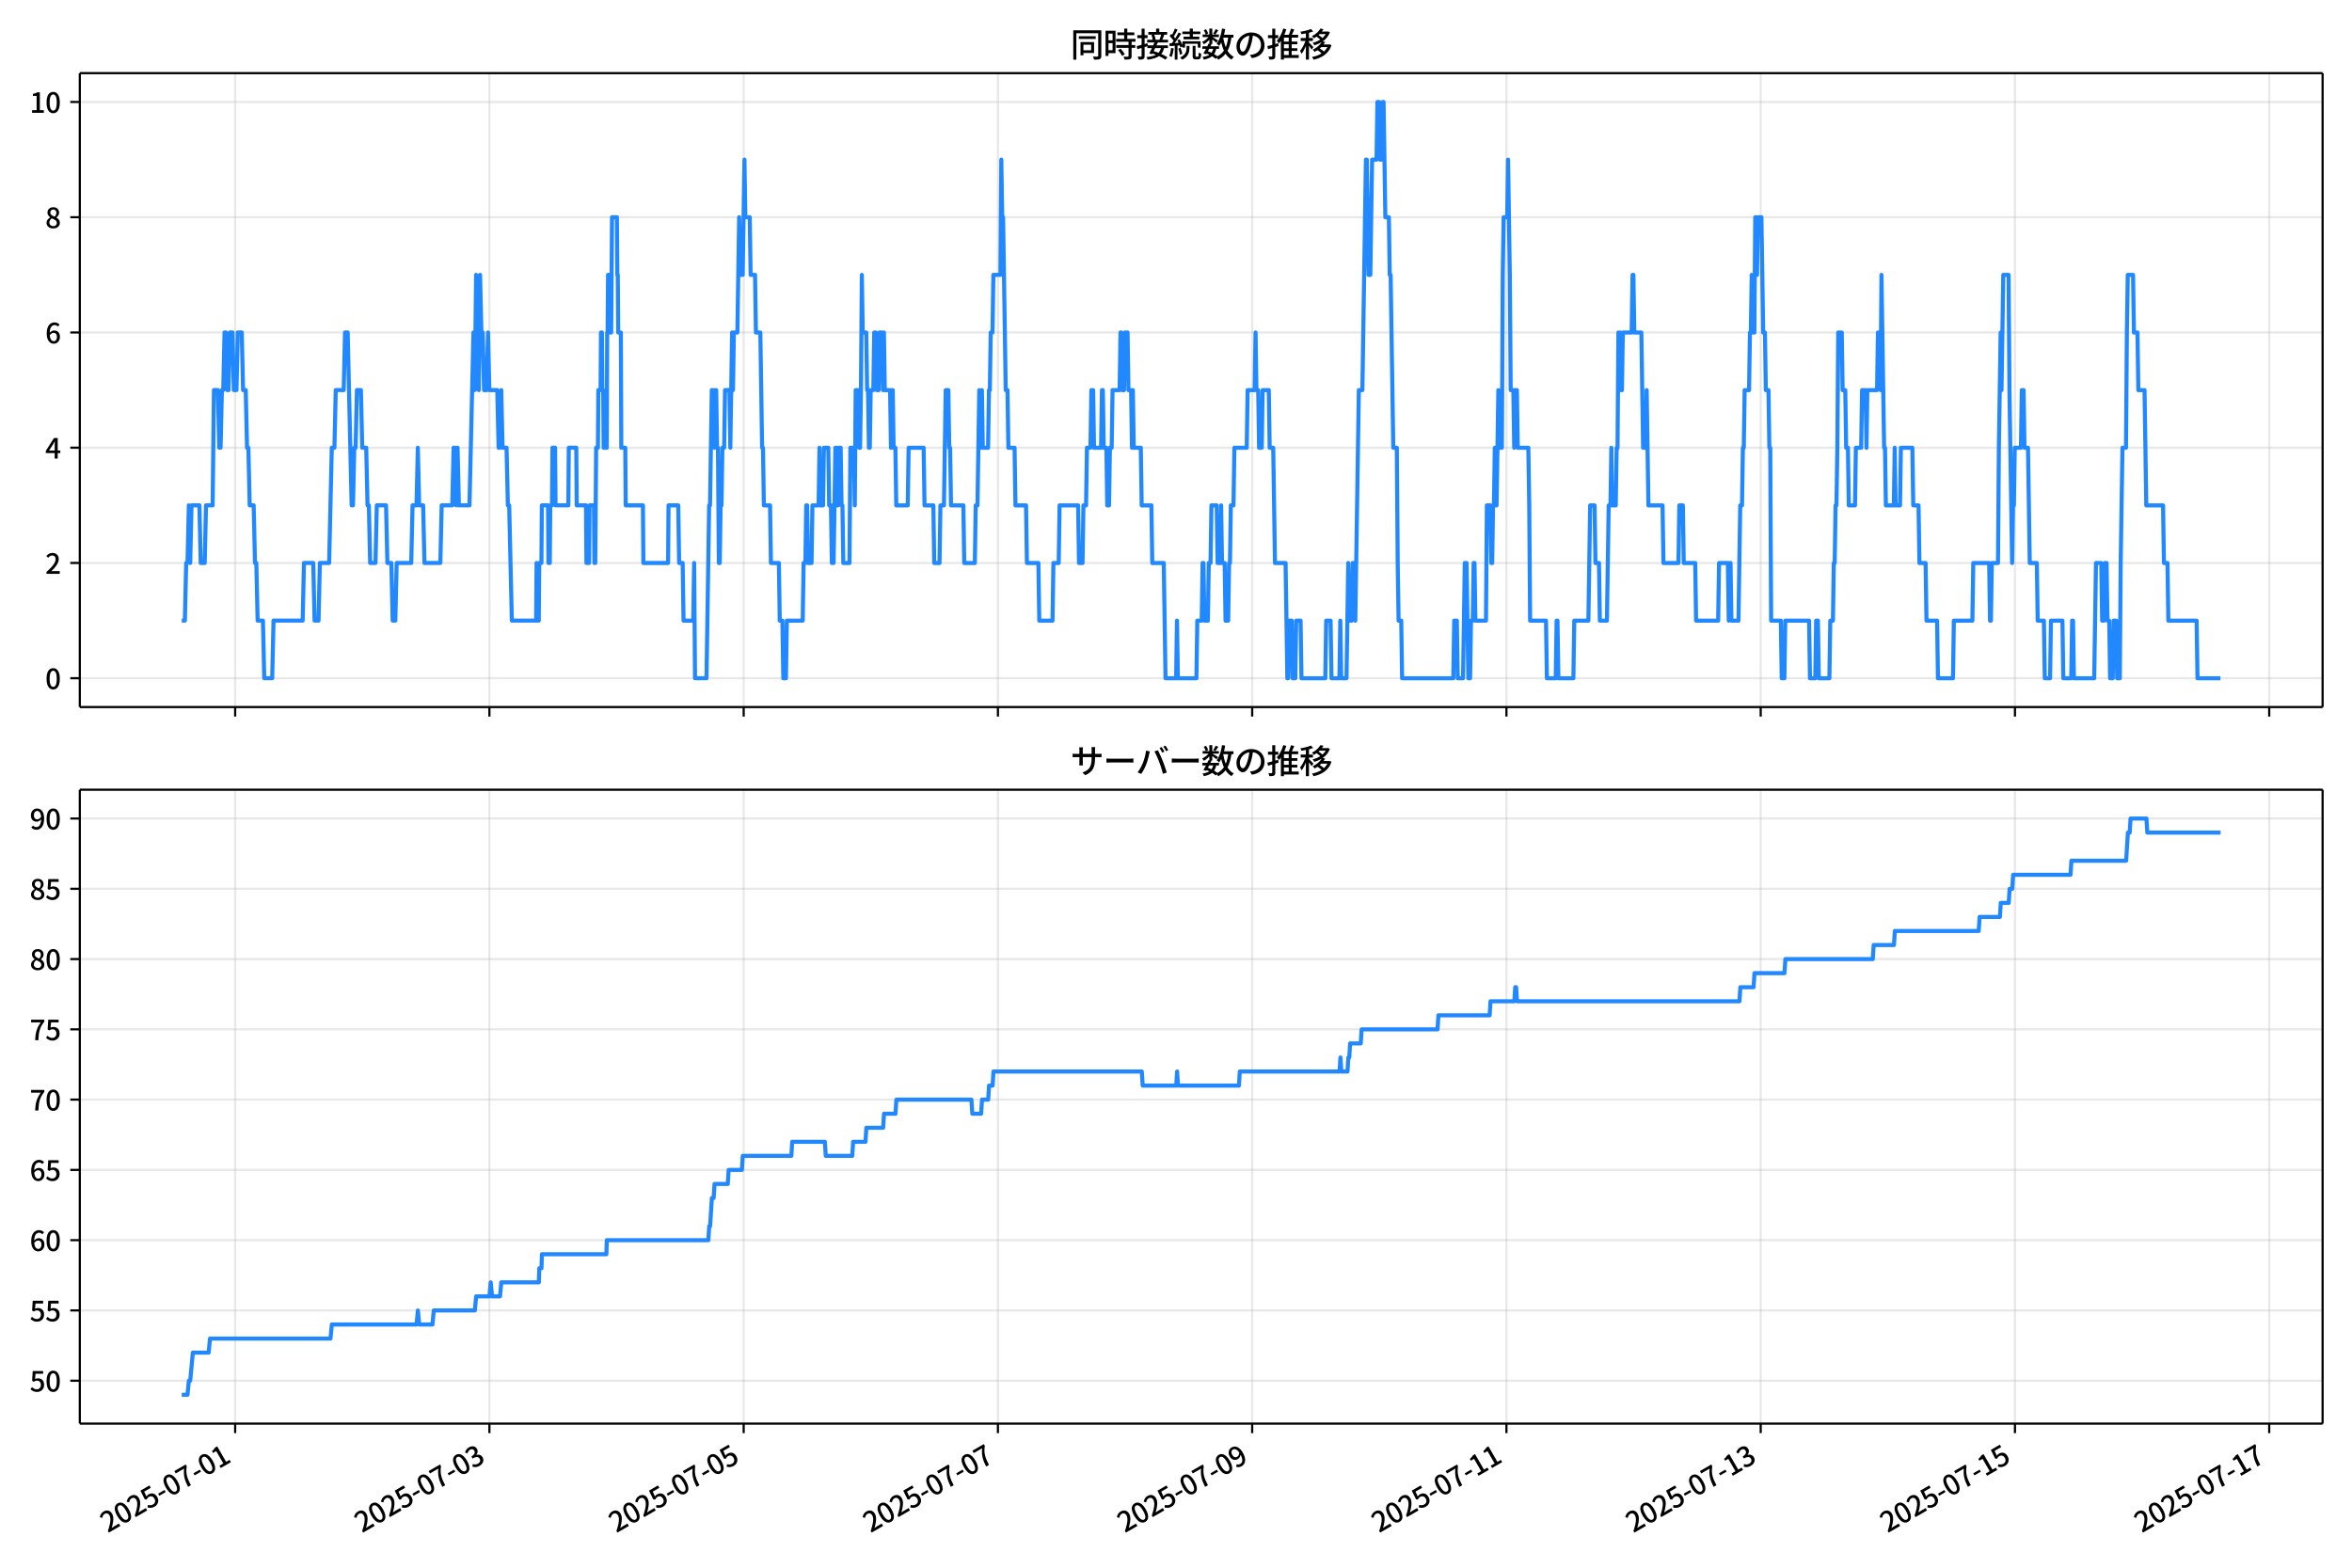 <!DOCTYPE svg  PUBLIC '-//W3C//DTD SVG 1.1//EN'  'http://www.w3.org/Graphics/SVG/1.1/DTD/svg11.dtd'>
<svg version="1.1" viewBox="0 0 864 576" xmlns="http://www.w3.org/2000/svg" xmlns:xlink="http://www.w3.org/1999/xlink">
 <defs>
  <style type="text/css">*{stroke-linejoin: round; stroke-linecap: butt}</style>
 </defs>
 <g id="aa">
  <g id="ab">
   <path d="m0 576h864v-576h-864z" fill="#fff"/>
  </g>
  <g id="ac">
   <g id="ad">
    <path d="m29.32 259.78h823.88v-232.9h-823.88z" fill="#fff"/>
   </g>
   <g id="ae">
    <g id="af">
     <g id="ag">
      <path d="m86.385 259.78v-232.9" clip-path="url(#g)" fill="none" stroke="#b0b0b0" stroke-linecap="square" stroke-opacity=".3" stroke-width=".8"/>
     </g>
     <g id="ah">
      <defs>
       <path id="d" d="m0 0v3.5" stroke="#000" stroke-width=".8"/>
      </defs>
      <use x="86.385" y="259.778" stroke="#000000" stroke-width=".8" xlink:href="#d"/>
     </g>
    </g>
    <g id="ai">
     <g id="aj">
      <path d="m179.79 259.78v-232.9" clip-path="url(#g)" fill="none" stroke="#b0b0b0" stroke-linecap="square" stroke-opacity=".3" stroke-width=".8"/>
     </g>
     <g id="ak">
      <use x="179.785" y="259.778" stroke="#000000" stroke-width=".8" xlink:href="#d"/>
     </g>
    </g>
    <g id="al">
     <g id="am">
      <path d="m273.19 259.78v-232.9" clip-path="url(#g)" fill="none" stroke="#b0b0b0" stroke-linecap="square" stroke-opacity=".3" stroke-width=".8"/>
     </g>
     <g id="an">
      <use x="273.186" y="259.778" stroke="#000000" stroke-width=".8" xlink:href="#d"/>
     </g>
    </g>
    <g id="ao">
     <g id="ap">
      <path d="m366.59 259.78v-232.9" clip-path="url(#g)" fill="none" stroke="#b0b0b0" stroke-linecap="square" stroke-opacity=".3" stroke-width=".8"/>
     </g>
     <g id="aq">
      <use x="366.586" y="259.778" stroke="#000000" stroke-width=".8" xlink:href="#d"/>
     </g>
    </g>
    <g id="ar">
     <g id="as">
      <path d="m459.99 259.78v-232.9" clip-path="url(#g)" fill="none" stroke="#b0b0b0" stroke-linecap="square" stroke-opacity=".3" stroke-width=".8"/>
     </g>
     <g id="at">
      <use x="459.986" y="259.778" stroke="#000000" stroke-width=".8" xlink:href="#d"/>
     </g>
    </g>
    <g id="au">
     <g id="av">
      <path d="m553.39 259.78v-232.9" clip-path="url(#g)" fill="none" stroke="#b0b0b0" stroke-linecap="square" stroke-opacity=".3" stroke-width=".8"/>
     </g>
     <g id="aw">
      <use x="553.387" y="259.778" stroke="#000000" stroke-width=".8" xlink:href="#d"/>
     </g>
    </g>
    <g id="ax">
     <g id="ay">
      <path d="m646.79 259.78v-232.9" clip-path="url(#g)" fill="none" stroke="#b0b0b0" stroke-linecap="square" stroke-opacity=".3" stroke-width=".8"/>
     </g>
     <g id="az">
      <use x="646.787" y="259.778" stroke="#000000" stroke-width=".8" xlink:href="#d"/>
     </g>
    </g>
    <g id="ba">
     <g id="bb">
      <path d="m740.19 259.78v-232.9" clip-path="url(#g)" fill="none" stroke="#b0b0b0" stroke-linecap="square" stroke-opacity=".3" stroke-width=".8"/>
     </g>
     <g id="bc">
      <use x="740.187" y="259.778" stroke="#000000" stroke-width=".8" xlink:href="#d"/>
     </g>
    </g>
    <g id="bd">
     <g id="be">
      <path d="m833.59 259.78v-232.9" clip-path="url(#g)" fill="none" stroke="#b0b0b0" stroke-linecap="square" stroke-opacity=".3" stroke-width=".8"/>
     </g>
     <g id="bf">
      <use x="833.588" y="259.778" stroke="#000000" stroke-width=".8" xlink:href="#d"/>
     </g>
    </g>
   </g>
   <g id="bg">
    <g id="bh">
     <g id="bi">
      <path d="m29.32 249.19h823.88" clip-path="url(#g)" fill="none" stroke="#b0b0b0" stroke-linecap="square" stroke-opacity=".3" stroke-width=".8"/>
     </g>
     <g id="bj">
      <defs>
       <path id="h" d="m0 0h-3.5" stroke="#000" stroke-width=".8"/>
      </defs>
      <use x="29.32" y="249.191" stroke="#000000" stroke-width=".8" xlink:href="#h"/>
     </g>
     <g id="bk">
      <!-- 0 -->
      <g transform="translate(16.62 253.18) scale(.1 -.1)">
       <defs>
        <path id="a" transform="scale(.016)" d="m1830-90q-460 0-806 275-346 276-535 823-188 547-188 1366 0 820 188 1357 189 538 535 803 346 266 806 266 461 0 800-269 340-269 528-803 189-534 189-1354 0-819-189-1366-188-547-528-823-339-275-800-275zm0 589q237 0 422 185 186 186 288 599 103 413 103 1091 0 679-103 1082-102 403-288 582-185 180-422 180-236 0-422-180-186-179-292-582-105-403-105-1082 0-678 105-1091 106-413 292-599 186-185 422-185z"/>
       </defs>
       <use xlink:href="#a"/>
      </g>
     </g>
    </g>
    <g id="bl">
     <g id="bm">
      <path d="m29.32 206.85h823.88" clip-path="url(#g)" fill="none" stroke="#b0b0b0" stroke-linecap="square" stroke-opacity=".3" stroke-width=".8"/>
     </g>
     <g id="bn">
      <use x="29.32" y="206.846" stroke="#000000" stroke-width=".8" xlink:href="#h"/>
     </g>
     <g id="bo">
      <!-- 2 -->
      <g transform="translate(16.62 210.83) scale(.1 -.1)">
       <defs>
        <path id="c" transform="scale(.016)" d="m282 0v429q697 621 1164 1136 468 515 701 956 234 442 234 826 0 256-87 451-86 196-262 301-176 106-445 106-275 0-506-151-230-150-422-368l-416 410q301 333 637 518 336 186 803 186 429 0 749-176t496-493 176-745q0-455-224-919t-615-935q-390-470-889-950 186 20 394 36t374 16h1184v-634h-3046z"/>
       </defs>
       <use xlink:href="#c"/>
      </g>
     </g>
    </g>
    <g id="bp">
     <g id="bq">
      <path d="m29.32 164.5h823.88" clip-path="url(#g)" fill="none" stroke="#b0b0b0" stroke-linecap="square" stroke-opacity=".3" stroke-width=".8"/>
     </g>
     <g id="br">
      <use x="29.32" y="164.501" stroke="#000000" stroke-width=".8" xlink:href="#h"/>
     </g>
     <g id="bs">
      <!-- 4 -->
      <g transform="translate(16.62 168.49) scale(.1 -.1)">
       <defs>
        <path id="x" transform="scale(.016)" d="m2170 0v3072q0 192 12 457 13 266 20 458h-26q-90-179-183-365-92-185-195-364l-921-1415h2579v-576h-3328v493l1875 2957h858v-4717h-691z"/>
       </defs>
       <use xlink:href="#x"/>
      </g>
     </g>
    </g>
    <g id="bt">
     <g id="bu">
      <path d="m29.32 122.16h823.88" clip-path="url(#g)" fill="none" stroke="#b0b0b0" stroke-linecap="square" stroke-opacity=".3" stroke-width=".8"/>
     </g>
     <g id="bv">
      <use x="29.32" y="122.156" stroke="#000000" stroke-width=".8" xlink:href="#h"/>
     </g>
     <g id="bw">
      <!-- 6 -->
      <g transform="translate(16.62 126.14) scale(.1 -.1)">
       <defs>
        <path id="l" transform="scale(.016)" d="m1971-90q-339 0-634 144-294 144-518 435-224 292-352 733-128 442-128 1044 0 678 147 1161 148 483 397 784 250 301 570 445t665 144q397 0 688-147 292-147 490-359l-403-448q-128 154-327 253-198 99-409 99-307 0-567-182-259-182-413-605-153-422-153-1145 0-608 115-1002t326-589q212-195 493-195 212 0 375 121 163 122 259 343t96 522q0 300-90 511-89 212-259 320-169 109-419 109-211 0-451-134t-458-461l-25 538q134 192 313 323t374 201q196 71 375 71 397 0 694-163 298-163 467-490 170-326 170-825 0-468-195-817-195-348-512-544-317-195-701-195z"/>
       </defs>
       <use xlink:href="#l"/>
      </g>
     </g>
    </g>
    <g id="bx">
     <g id="by">
      <path d="m29.32 79.811h823.88" clip-path="url(#g)" fill="none" stroke="#b0b0b0" stroke-linecap="square" stroke-opacity=".3" stroke-width=".8"/>
     </g>
     <g id="bz">
      <use x="29.32" y="79.811" stroke="#000000" stroke-width=".8" xlink:href="#h"/>
     </g>
     <g id="ca">
      <!-- 8 -->
      <g transform="translate(16.62 83.796) scale(.1 -.1)">
       <defs>
        <path id="k" transform="scale(.016)" d="m1830-90q-441 0-787 163-345 164-547 448-202 285-202 650 0 314 122 557t314 419 403 291v32q-256 186-442 458-185 272-185 643 0 365 176 640t480 425q304 151 694 151 410 0 704-160t457-439q164-278 164-649 0-237-96-448t-234-381q-137-169-291-278v-32q218-115 397-285 179-169 288-406t109-557q0-346-189-628-189-281-532-448-342-166-803-166zm314 2708q205 198 310 419 106 221 106 464 0 211-83 384t-247 272q-163 99-393 99-288 0-480-183-192-182-192-502 0-256 134-429 135-172 359-294t486-230zm-294-2170q236 0 418 89 183 90 285 253 103 164 103 388 0 211-90 367-89 157-246 272-157 116-368 215t-454 195q-244-173-398-426-153-252-153-553 0-237 118-416 119-179 324-282 205-102 461-102z"/>
       </defs>
       <use xlink:href="#k"/>
      </g>
     </g>
    </g>
    <g id="cb">
     <g id="cc">
      <path d="m29.32 37.466h823.88" clip-path="url(#g)" fill="none" stroke="#b0b0b0" stroke-linecap="square" stroke-opacity=".3" stroke-width=".8"/>
     </g>
     <g id="cd">
      <use x="29.32" y="37.466" stroke="#000000" stroke-width=".8" xlink:href="#h"/>
     </g>
     <g id="ce">
      <!-- 10 -->
      <g transform="translate(10.92 41.451) scale(.1 -.1)">
       <defs>
        <path id="j" transform="scale(.016)" d="m544 0v608h1037v3277h-845v467q333 58 579 147 247 90 451 218h557v-4109h915v-608h-2694z"/>
       </defs>
       <use xlink:href="#j"/>
       <use transform="translate(57)" xlink:href="#a"/>
      </g>
     </g>
    </g>
   </g>
   <g id="cf">
    <path d="m66.769 228.02h1.142l.485-21.173h.488l.485-21.173.504 21.173.484-21.173h2.892l.486 21.173h1.459l.486-21.173h2.432l.486-42.345h1.459l.486 21.173h.486l.486-21.173h.486l.486-21.173h.486l.486 21.173h.486l.486-21.173h.973l.486 21.173h.973l.486-21.173h1.459l.486 21.173h.973l.486 21.173h.486l.486 21.173h1.459l.486 21.173h.486l.486 21.173h1.946l.486 21.173h2.919l.486-21.173h10.702l.486-21.173h3.405l.486 21.173h1.459l.486-21.173h3.405l.973-42.345h.973l.486-21.173h2.919l.486-21.173h.973l1.459 63.518h.486l.486-21.173h.486l.486-21.173h1.459l.486 21.173h1.459l.486 21.173h.486l.486 21.173h1.946l.486-21.173h3.405l.486 21.173h1.459l.486 21.173h.973l.486-21.173h5.351l.486-21.173h1.459l.486-21.173.486 21.173h1.459l.486 21.173h5.838l.486-21.173h3.892l.486-21.173h.486l.486 21.173.486-21.173.486 21.173h3.892l1.459-63.518.486 21.173.486-42.345.973 42.345.486-42.345.486 21.173h.486l.486 21.173h.973l.486-21.173.486 21.173h2.919l.486 21.173h.486l.486-21.173.486 21.173h1.459l.486 21.173h.486l.973 42.345h8.918l.162-21.173.162 21.173h.649l.162-21.173h.811l.162-21.173h2.27l.162 21.173h.486l.162-21.173h.649l.162-21.173h.973l.162 21.173h4.702l.162-21.173h2.757l.162 21.173h3.405l.162 21.173h.973l.162-21.173h1.621l.162 21.173h.324l.324-42.345h.649l.162-21.173h.811l.162-21.173h.324l.162 21.173h.324l.162 21.173h1.135l.162-42.345h.162l.162-21.173h.324l.162 21.173h.649l.324-42.345h1.784l.162 21.173h.162l.162 21.173h.973l.162 42.345h1.459l.162 21.173h6.324l.162 21.173h9.081l.162-21.173h3.567l.324 21.173h1.297l.324 21.173h3.567l.324-21.173.324 42.345h4.216l.973-63.518h.324l.649-42.345h.649l.324 21.173.324-21.173h.324l.324 21.173h.324l.324 42.345h.324l.324-21.173h.324l.324-21.173h.649l.324-21.173h1.621l.324 21.173.649-42.345.324 21.173.324-21.173h1.297l.649-42.345.324 21.173h.973l.649-42.345.324 21.173h1.621l.324 21.173h1.621l.324 21.173h1.621l.649 42.345h.324l.324 21.173h2.27l.324 21.173h2.919l.324 21.173h.973l.324 21.173h.973l.324-21.173h5.838l.324-21.173h.649l.324-21.173h.324l.324 21.173h1.297l.324-21.173h2.27l.324-21.173.324 21.173h.973l.324-21.173h1.621l.324 21.173h.649l.324 21.173.324-21.173.324 21.173.649-42.345h.324l.324 21.173h.324l.324-21.173h.649l.324 21.173h.324l.324 21.173h2.27l.324-42.345h1.297l.324 21.173.324-42.345h.973l.324 21.173h.324l.324-21.173.324-42.345.324 21.173h1.297l.324 21.173h.324l.324 21.173h.324l.324-21.173h.973l.324-21.173h.649l.324 21.173h.649l.324-21.173h.973l.324 21.173.324-21.173.324 21.173h1.946l.324 21.173.324-21.173h.324l.324 21.173h.649l.324 21.173h4.216l.324-21.173h5.513l.324 21.173h3.243l.324 21.173h1.946l.324-21.173h1.297l.649-42.345h.973l.324 21.173h.324l.324 21.173h4.54l.324 21.173h3.892l.324-21.173h.649l.649-42.345.324 21.173h.324l.324-21.173.324 21.173h1.946l.324-21.173h.324l.324-21.173h.649l.324-21.173h2.595l.324-42.345.324 21.173h.324l.973 63.518h.649l.324 21.173h2.27l.324 21.173h3.892l.324 21.173h4.216l.324 21.173h4.865l.324-21.173h1.946l.324-21.173h6.81l.324 21.173h1.297l.324-21.173h.973l.324-21.173h1.297l.324-21.173h.649l.324 21.173h2.595l.324-21.173h.324l.324 21.173h.973l.324 21.173h.649l.324-21.173h.649l.324-21.173h2.595l.324-21.173h.324l.324 21.173h.649l.324-21.173h.973l.324 21.173h.973l.324 21.173.324-21.173.324 21.173h2.595l.324 21.173h3.567l.324 21.173h4.216l.649 42.345h3.892l.324-21.173.324 21.173h6.81l.324-21.173h1.621l.324-21.173h.324l.324 21.173h1.297l.324-21.173h.649l.324-21.173h1.946l.324 21.173h.973l.324-21.173.324 21.173h.973l.324 21.173h.973l.324-21.173h.324l.324-21.173h.973l.324-21.173h4.54l.324-21.173h2.595l.324-21.173.324 21.173h.649l.324 21.173h.973l.324-21.173h2.27l.324 21.173h1.297l.649 42.345h3.892l.649 42.345h.324l.324-21.173h.973l.324 21.173h.973l.324-21.173h1.621l.324 21.173h8.756l.324-21.173h1.621l.324 21.173h2.919l.324-21.173.324 21.173h1.946l.649-42.345.324 21.173h.973l.324-21.173h.649l.324 21.173 1.297-84.69h1.297l1.297-84.69h.324l.649 42.345h.649l.649-42.345h1.621l.324-21.173h.649l.324 21.173h.649l.324-21.173h.324l.649 42.345h1.297l.324 21.173h.324l.973 63.518h1.297l.324 42.345.324 21.173h.973l.324 21.173h18.81l.324-21.173h.973l.324 21.173h1.946l.649-42.345h.649l.649 42.345h.649l.324-21.173h.649l.324-21.173h.324l.324 21.173h3.892l.324-42.345h1.297l.324 21.173h.324l.324-21.173h.324l.324-21.173.324 21.173h.324l.649-42.345.324 21.173h.973l.324-63.518.324-21.173h1.297l.324-21.173.649 42.345.324 42.345h.973l.324 21.173.324-21.173h.649l.324 21.173h3.892l.324 21.173.324 42.345h5.838l.324 21.173h3.243l.324-21.173h.324l.324 21.173h5.513l.324-21.173h5.189l.649-42.345h1.621l.324 21.173h1.297l.324 21.173h2.595l.649-42.345h.649l.324-21.173.324 21.173h1.297l.324-21.173h.324l.324-42.345h.649l.324 21.173h.324l.324-21.173h3.243l.324-21.173h.324l.324 21.173h2.595l.649 42.345h.973l.324-21.173.649 42.345h5.189l.324 21.173h5.513l.324-21.173h1.297l.324 21.173h4.216l.324 21.173h8.108l.324-21.173h3.243l.324 21.173.324-21.173h.324l.324 21.173h2.595l.649-42.345h.649l.324-21.173h.324l.324-21.173h1.621l.324-21.173h.324l.324-21.173.324 21.173h.649l.324-42.345h.324l.324 21.173.324-21.173h1.297l.649 42.345h.649l.324 21.173h.973l.324 21.173h.324l.324 63.518h3.567l.324 21.173h.973l.324-21.173h8.756l.324 21.173h1.946l.324-21.173h.649l.324 21.173h3.892l.324-21.173h.973l.324-21.173h.324l.324-21.173h.324l.324-21.173.324-42.345h1.297l.324 21.173h.973l.324 21.173h.649l.324 21.173h2.27l.324-21.173h1.946l.324-21.173h1.297l.324 21.173.324-21.173h3.567l.324-21.173h.649l.324 21.173.324-42.345.973 63.518h.324l.324 21.173h2.919l.324-21.173.324 21.173h1.621l.324-21.173h4.216l.324 21.173h1.946l.324 21.173h2.27l.324 21.173h3.892l.324 21.173h5.513l.324-21.173h6.81l.324-21.173h5.838l.324 21.173h.324l.324-21.173h2.27l.324-42.345.649-42.345.324 21.173.649-42.345h1.946l.324 42.345.973 63.518.324-21.173h.324l.324-21.173h2.27l.324-21.173h.649l.324 21.173h1.297l.649 42.345h2.595l.324 21.173h2.27l.324 21.173h1.946l.324-21.173h4.216l.324 21.173h2.919l.324-21.173h.324l.324 21.173h7.459l.649-42.345h1.946l.324 21.173h.649l.324-21.173h.649l.324 21.173h.649l.324 21.173h.973l.324-21.173h.973l.324 21.173h.973l.324-42.345.649-42.345h1.297l.324-42.345.324-21.173h1.946l.324 21.173h1.297l.324 21.173h2.27l.649 42.345h6.162l.324 21.173h1.297l.324 21.173h10.378l.324 21.173h8.432v0" clip-path="url(#g)" fill="none" stroke="#28f" stroke-linecap="square" stroke-width="1.5"/>
   </g>
   <g id="cg">
    <path d="m29.32 259.78v-232.9" fill="none" stroke="#000" stroke-linecap="square" stroke-width=".8"/>
   </g>
   <g id="ch">
    <path d="m853.2 259.78v-232.9" fill="none" stroke="#000" stroke-linecap="square" stroke-width=".8"/>
   </g>
   <g id="ci">
    <path d="m29.32 259.78h823.88" fill="none" stroke="#000" stroke-linecap="square" stroke-width=".8"/>
   </g>
   <g id="cj">
    <path d="m29.32 26.88h823.88" fill="none" stroke="#000" stroke-linecap="square" stroke-width=".8"/>
   </g>
   <g id="ck">
    <!-- 同時接続数の推移 -->
    <g transform="translate(393.26 20.88) scale(.12 -.12)">
     <defs>
      <path id="w" transform="scale(.016)" d="m1587 3936h3232v-518h-3232v518zm320-1114h557v-2534h-557v2534zm301 0h2291v-2086h-2291v512h1734v1069h-1734v505zm-1683 2260h5113v-570h-4524v-5056h-589v5626zm4768 0h595v-4896q0-250-67-397t-227-218q-160-77-426-96t-675-19q-13 83-45 192t-77 218q-45 108-89 185 281-13 527-13 247 0 330 0 83 7 118 42 36 35 36 112v4890z"/>
      <path id="u" transform="scale(.016)" d="m2714 4672h3238v-525h-3238v525zm-244-1235h3712v-538h-3712v538zm20-1184h3635v-531h-3635v531zm1523 3155h595v-2310h-595v2310zm832-2451h589v-2823q0-230-61-364-61-135-227-199-167-70-423-86t-633-16q-20 121-78 285-57 163-121 284 275-6 509-9t310-3q77 6 106 28 29 23 29 93v2810zm-2023-1677 487 282q153-160 313-352t294-381q135-189 206-343l-519-313q-64 153-189 348-124 196-278 394-154 199-314 365zm-2086 3718h1619v-4281h-1619v544h1056v3187h-1056v550zm32-1843h1293v-537h-1293v537zm-320 1843h563v-4832h-563v4832z"/>
      <path id="v" transform="scale(.016)" d="m3866 5408h614v-870h-614v870zm-1479-653h3597v-518h-3597v518zm-230-1485h4e3v-518h-4e3v518zm825 922 519 102q64-160 121-342 58-182 96-352 39-170 45-304l-544-128q-6 134-42 313-35 180-83 365-48 186-112 346zm1856 109 589-71q-96-275-202-557-105-281-195-486l-518 77q58 147 122 329 64 183 118 372t86 336zm-2643-2106h3943v-518h-3943v518zm1408 685 602-115q-167-371-362-784t-390-797-362-685l-525 179q160 288 346 666t368 784 323 752zm-659-2157 358 403q352-102 733-240 381-137 752-304 371-166 697-336 327-169 558-329l-384-461q-218 160-532 336-313 176-685 345-371 170-755 323-384 154-742 263zm1894 1114 583-71q-122-550-353-944-230-393-604-662t-922-435q-547-167-1296-269-25 128-93 269-67 141-137 230 678 64 1168 192t819 349q330 221 531 550 202 330 304 791zm-4684 217q396 90 953 240 557 151 1120 311l77-544q-525-154-1053-311-528-156-963-284l-134 588zm121 2093h1965v-563h-1965v563zm819 1248h576v-5229q0-236-51-374t-192-208q-141-77-355-99-214-23-541-16-13 115-64 288t-109 294q205-6 381-6t234 0q64 0 92 28 29 29 29 93v5229z"/>
      <path id="t" transform="scale(.016)" d="m4058 5408h595v-1798h-595v1798zm-1415-563h3443v-499h-3443v499zm231-992h3008v-499h-3008v499zm-224-877h3475v-1203h-531v729h-2432v-729h-512v1203zm1964-877h551v-1881q0-122 22-157 23-35 106-35 25 0 92 0 68 0 135 0t99 0q51 0 83 54t45 224 19 515q90-70 234-131t259-93q-19-429-83-662-64-234-183-326-118-93-316-93-39 0-103 0t-134 0-138 0q-67 0-99 0-237 0-365 64t-176 218q-48 153-48 422v1881zm-1164-6h550v-455q0-243-48-528-48-284-186-579-137-294-409-572-272-279-727-503-70 90-192 208-121 118-230 195 416 205 665 438 250 234 371 474 122 240 164 467 42 228 42 413v442zm-2240 3309 524-192q-121-244-259-503-137-259-275-496t-259-416l-410 173q122 186 246 438 125 253 240 515 116 263 193 481zm716-743 500-230q-224-359-496-756-272-396-548-764-275-368-518-650l-358 205q179 211 377 483 199 272 387 569 189 298 358 592 170 295 298 551zm-1721-665 307 403q166-154 339-340 173-185 320-364t224-327l-326-460q-77 160-218 348-141 189-314 384-172 196-332 356zm1485-832 435 179q128-211 249-458 122-246 215-474 93-227 137-412l-473-211q-32 185-119 422-86 237-201 486-115 250-243 468zm-1530-583q422 26 998 54 576 29 1184 68l7-499q-570-45-1127-84-556-38-992-70l-70 531zm1702-992 436 135q121-276 214-596t118-556l-454-148q-26 237-112 563-86 327-202 602zm-1363 109 499-83q-57-455-163-897-105-441-253-748-51 32-134 73-83 42-170 83-86 42-144 62 148 294 234 697t131 813zm691 627h525v-2861h-525v2861z"/>
      <path id="n" transform="scale(.016)" d="m224 2022h3187v-499h-3187v499zm51 2247h3111v-487h-3111v487zm1127-1735 563-121q-154-320-333-672t-352-679q-173-326-326-582l-532 173q148 243 324 566t345 669q170 346 311 646zm934-832 563-64q-89-480-262-838t-461-614-701-432-976-298q-25 128-99 269t-157 237q659 102 1085 303 426 202 666 554t342 883zm422 3597 519-211q-147-218-298-436-150-217-278-377l-403 186q121 173 252 413 132 240 208 425zm-1203 109h563v-2957h-563v2957zm-1075-320 448 186q134-192 246-420 112-227 157-393l-467-211q-38 172-147 406t-237 432zm1094-1050 397-236q-160-263-400-529-240-265-519-489-278-224-553-378-51 103-141 237-89 135-179 218 269 109 534 294 266 186 493 416 228 231 368 467zm487-204q83-45 246-145 163-99 352-211t346-211 221-150l-327-423q-83 77-230 198-147 122-317 253-170 132-327 250-156 119-259 189l295 250zm1798 396h2311v-556h-2311v556zm115 1178 615-90q-103-640-263-1235t-384-1101q-224-505-512-889-44 57-134 134t-186 157-166 125q275 339 473 796 199 458 340 995 141 538 217 1108zm1223-1510 614-58q-147-1101-445-1940-297-838-813-1443-515-604-1321-1014-26 71-90 177-64 105-134 208-70 102-128 159 742 346 1212 880 471 535 730 1290 260 755 375 1741zm-1005-135q134-851 387-1597 253-745 659-1305 407-560 1002-874-70-57-154-150-83-93-154-189-70-96-121-179-633 371-1056 988-422 618-688 1434-265 816-425 1783l550 89zm-3309-3065 327 416q377-148 754-330 378-182 701-378 324-195 548-368l-416-435q-211 179-519 378-307 198-666 383-358 186-729 334z"/>
      <path id="s" transform="scale(.016)" d="m3686 4378q-64-493-163-1041-99-547-265-1084-192-653-432-1104t-522-688-595-237q-320 0-596 221-275 221-448 621-172 400-172 931 0 537 220 1017 221 480 611 851 391 372 909 583 519 211 1121 211 576 0 1040-186 464-185 793-515 330-329 502-771 173-441 173-941 0-672-278-1194-278-521-816-851-538-329-1318-444l-378 601q166 20 307 42t263 48q307 70 585 217 279 148 496 375 218 227 342 534 125 308 125 692t-122 713q-121 330-358 573-236 243-582 380-346 138-781 138-525 0-935-186-409-185-694-489-284-304-432-656-147-352-147-678 0-365 89-605 90-240 224-355 135-115 276-115t288 144 297 457q151 314 298 800 147 461 246 982 100 522 145 1021l684-12z"/>
      <path id="o" transform="scale(.016)" d="m2995 2925h2893v-519h-2893v519zm0-1280h2893v-519h-2893v519zm-64-1299h3232v-557h-3232v557zm1312 3577h563v-3763h-563v3763zm429 1466 634-141q-154-390-340-794-185-403-339-684l-512 140q103 199 208 458 106 259 195 528 90 269 154 493zm-1472 25 582-147q-153-518-371-1018-217-499-483-931t-573-758q-38 64-109 160-70 96-147 198-77 103-141 160 416 416 733 1034t509 1302zm128-1203h2720v-537h-2720v-4205h-582v4422l313 320h269zm-3174-2157q396 90 953 240 557 151 1120 311l77-544q-525-154-1053-311-528-156-963-284l-134 588zm121 2093h1965v-563h-1965v563zm819 1248h576v-5229q0-236-51-374t-192-208q-141-77-355-99-214-23-541-16-13 115-64 288t-109 294q205-6 381-6t234 0q64 0 92 28 29 29 29 93v5229z"/>
      <path id="m" transform="scale(.016)" d="m4051 5402 595-109q-281-493-729-941t-1107-806q-39 64-106 144t-141 153q-73 74-137 119 608 288 1011 678t614 762zm-77-557h1511v-493h-1863l352 493zm1293 0h109l109 25 384-179q-192-505-496-905t-695-701q-390-301-845-519-454-217-947-358-44 109-137 253t-176 227q448 109 867 294 419 186 777 445 359 259 631 592t419 730v96zm-1990-954 377 307q167-96 336-218 170-121 320-249 151-128 247-237l-397-332q-90 108-237 236t-317 259q-169 132-329 234zm1107-934 595-109q-307-538-803-1031-496-492-1232-876-38 64-102 144t-138 156q-74 77-138 116 455 217 807 483t604 554q253 288 407 563zm-90-589h1460v-506h-1818l358 506zm1268 0h121l109 26 384-167q-192-614-531-1075t-787-794q-448-332-983-553-534-221-1129-355-45 115-132 269-86 153-176 249 551 96 1043 285 493 189 903 473 410 285 714 669t464 883v90zm-2132-1056 410 339q186-102 384-237 198-134 371-275t282-269l-435-371q-103 128-270 272-166 144-361 288t-381 253zm-2150 3533h589v-5376h-589v5376zm-992-1242h2336v-569h-2336v569zm1024-224 365-160q-96-339-231-707-134-368-291-727-157-358-336-672-179-313-365-537-44 128-134 291t-160 272q173 192 339 457 167 266 323 570 157 304 282 618t208 595zm941 1946 416-467q-314-122-695-221-380-99-784-173-403-74-780-131-20 102-71 236-51 135-102 231 358 58 732 138 375 80 711 179t573 208zm-397-2579q58-45 179-170 122-125 266-266 144-140 259-265t160-183l-352-473q-58 102-157 255-99 154-218 317-118 164-227 311-108 147-185 237l275 237z"/>
     </defs>
     <use xlink:href="#w"/>
     <use transform="translate(100)" xlink:href="#u"/>
     <use transform="translate(200)" xlink:href="#v"/>
     <use transform="translate(300)" xlink:href="#t"/>
     <use transform="translate(400)" xlink:href="#n"/>
     <use transform="translate(500)" xlink:href="#s"/>
     <use transform="translate(600)" xlink:href="#o"/>
     <use transform="translate(700)" xlink:href="#m"/>
    </g>
   </g>
  </g>
  <g id="cl">
   <g id="cm">
    <path d="m29.32 523.06h823.88v-232.9h-823.88z" fill="#fff"/>
   </g>
   <g id="cn">
    <g id="co">
     <g id="cp">
      <path d="m86.385 523.06v-232.9" clip-path="url(#b)" fill="none" stroke="#b0b0b0" stroke-linecap="square" stroke-opacity=".3" stroke-width=".8"/>
     </g>
     <g id="cq">
      <use x="86.385" y="523.055" stroke="#000000" stroke-width=".8" xlink:href="#d"/>
     </g>
     <g id="cr">
      <!-- 2025-07-01 -->
      <g transform="translate(39.595 563.33) rotate(-30) scale(.1 -.1)">
       <defs>
        <path id="f" transform="scale(.016)" d="m1715-90q-365 0-653 90t-506 237q-217 147-383 307l352 480q134-134 294-246t361-183q202-70 452-70 262 0 473 118 212 119 333 346 122 227 122 541 0 460-247 716-246 256-649 256-224 0-384-64t-365-198l-365 237 141 2240h2387v-627h-1747l-109-1204q154 77 307 118 154 42 340 42 397 0 723-160t518-490q192-329 192-847 0-519-224-887t-586-560q-361-192-777-192z"/>
        <path id="e" transform="scale(.016)" d="m301 1536v544h1689v-544h-1689z"/>
        <path id="i" transform="scale(.016)" d="m1235 0q32 646 109 1187t224 1024 384 941 576 938h-2208v627h3027v-455q-409-512-665-989-256-476-397-969t-205-1053-90-1251h-755z"/>
       </defs>
       <use xlink:href="#c"/>
       <use transform="translate(57)" xlink:href="#a"/>
       <use transform="translate(114)" xlink:href="#c"/>
       <use transform="translate(171)" xlink:href="#f"/>
       <use transform="translate(228)" xlink:href="#e"/>
       <use transform="translate(263.7)" xlink:href="#a"/>
       <use transform="translate(320.7)" xlink:href="#i"/>
       <use transform="translate(377.7)" xlink:href="#e"/>
       <use transform="translate(413.4)" xlink:href="#a"/>
       <use transform="translate(470.4)" xlink:href="#j"/>
      </g>
     </g>
    </g>
    <g id="cs">
     <g id="ct">
      <path d="m179.79 523.06v-232.9" clip-path="url(#b)" fill="none" stroke="#b0b0b0" stroke-linecap="square" stroke-opacity=".3" stroke-width=".8"/>
     </g>
     <g id="cu">
      <use x="179.785" y="523.055" stroke="#000000" stroke-width=".8" xlink:href="#d"/>
     </g>
     <g id="cv">
      <!-- 2025-07-03 -->
      <g transform="translate(133 563.33) rotate(-30) scale(.1 -.1)">
       <defs>
        <path id="q" transform="scale(.016)" d="m1715-90q-371 0-656 90t-503 240q-217 150-377 323l359 474q211-205 479-359 269-153 634-153 269 0 467 92 199 93 311 266t112 423q0 256-125 451t-429 300q-304 106-835 106v551q467 0 732 105 266 106 384 291 119 186 119 423 0 307-192 489-192 183-531 183-269 0-503-119-233-118-438-316l-384 460q282 256 614 413 333 157 737 157 422 0 748-144 327-144 512-413 186-269 186-659 0-403-221-685-221-281-592-422v-26q269-70 490-227t349-400 128-557q0-422-215-726-214-304-573-468-358-163-787-163z"/>
       </defs>
       <use xlink:href="#c"/>
       <use transform="translate(57)" xlink:href="#a"/>
       <use transform="translate(114)" xlink:href="#c"/>
       <use transform="translate(171)" xlink:href="#f"/>
       <use transform="translate(228)" xlink:href="#e"/>
       <use transform="translate(263.7)" xlink:href="#a"/>
       <use transform="translate(320.7)" xlink:href="#i"/>
       <use transform="translate(377.7)" xlink:href="#e"/>
       <use transform="translate(413.4)" xlink:href="#a"/>
       <use transform="translate(470.4)" xlink:href="#q"/>
      </g>
     </g>
    </g>
    <g id="cw">
     <g id="cx">
      <path d="m273.19 523.06v-232.9" clip-path="url(#b)" fill="none" stroke="#b0b0b0" stroke-linecap="square" stroke-opacity=".3" stroke-width=".8"/>
     </g>
     <g id="cy">
      <use x="273.186" y="523.055" stroke="#000000" stroke-width=".8" xlink:href="#d"/>
     </g>
     <g id="cz">
      <!-- 2025-07-05 -->
      <g transform="translate(226.4 563.33) rotate(-30) scale(.1 -.1)">
       <use xlink:href="#c"/>
       <use transform="translate(57)" xlink:href="#a"/>
       <use transform="translate(114)" xlink:href="#c"/>
       <use transform="translate(171)" xlink:href="#f"/>
       <use transform="translate(228)" xlink:href="#e"/>
       <use transform="translate(263.7)" xlink:href="#a"/>
       <use transform="translate(320.7)" xlink:href="#i"/>
       <use transform="translate(377.7)" xlink:href="#e"/>
       <use transform="translate(413.4)" xlink:href="#a"/>
       <use transform="translate(470.4)" xlink:href="#f"/>
      </g>
     </g>
    </g>
    <g id="da">
     <g id="db">
      <path d="m366.59 523.06v-232.9" clip-path="url(#b)" fill="none" stroke="#b0b0b0" stroke-linecap="square" stroke-opacity=".3" stroke-width=".8"/>
     </g>
     <g id="dc">
      <use x="366.586" y="523.055" stroke="#000000" stroke-width=".8" xlink:href="#d"/>
     </g>
     <g id="dd">
      <!-- 2025-07-07 -->
      <g transform="translate(319.8 563.33) rotate(-30) scale(.1 -.1)">
       <use xlink:href="#c"/>
       <use transform="translate(57)" xlink:href="#a"/>
       <use transform="translate(114)" xlink:href="#c"/>
       <use transform="translate(171)" xlink:href="#f"/>
       <use transform="translate(228)" xlink:href="#e"/>
       <use transform="translate(263.7)" xlink:href="#a"/>
       <use transform="translate(320.7)" xlink:href="#i"/>
       <use transform="translate(377.7)" xlink:href="#e"/>
       <use transform="translate(413.4)" xlink:href="#a"/>
       <use transform="translate(470.4)" xlink:href="#i"/>
      </g>
     </g>
    </g>
    <g id="de">
     <g id="df">
      <path d="m459.99 523.06v-232.9" clip-path="url(#b)" fill="none" stroke="#b0b0b0" stroke-linecap="square" stroke-opacity=".3" stroke-width=".8"/>
     </g>
     <g id="dg">
      <use x="459.986" y="523.055" stroke="#000000" stroke-width=".8" xlink:href="#d"/>
     </g>
     <g id="dh">
      <!-- 2025-07-09 -->
      <g transform="translate(413.2 563.33) rotate(-30) scale(.1 -.1)">
       <defs>
        <path id="p" transform="scale(.016)" d="m1562-90q-410 0-708 150-297 151-502 356l403 461q141-160 346-256t422-96q224 0 425 102 202 103 352 333 151 230 237 614 87 384 87 941 0 589-115 970t-323 563-496 182q-205 0-372-118-166-118-262-336t-96-525q0-301 86-512 87-211 259-323 173-112 417-112 224 0 460 141 237 141 448 461l32-544q-134-180-313-314t-371-208-384-74q-391 0-689 166-297 167-467 496-169 330-169 823 0 467 195 816t515 541 698 192q339 0 636-138 298-137 519-419 221-281 349-710t128-1018q0-691-141-1187t-391-807q-249-310-563-461-313-150-652-150z"/>
       </defs>
       <use xlink:href="#c"/>
       <use transform="translate(57)" xlink:href="#a"/>
       <use transform="translate(114)" xlink:href="#c"/>
       <use transform="translate(171)" xlink:href="#f"/>
       <use transform="translate(228)" xlink:href="#e"/>
       <use transform="translate(263.7)" xlink:href="#a"/>
       <use transform="translate(320.7)" xlink:href="#i"/>
       <use transform="translate(377.7)" xlink:href="#e"/>
       <use transform="translate(413.4)" xlink:href="#a"/>
       <use transform="translate(470.4)" xlink:href="#p"/>
      </g>
     </g>
    </g>
    <g id="di">
     <g id="dj">
      <path d="m553.39 523.06v-232.9" clip-path="url(#b)" fill="none" stroke="#b0b0b0" stroke-linecap="square" stroke-opacity=".3" stroke-width=".8"/>
     </g>
     <g id="dk">
      <use x="553.387" y="523.055" stroke="#000000" stroke-width=".8" xlink:href="#d"/>
     </g>
     <g id="dl">
      <!-- 2025-07-11 -->
      <g transform="translate(506.6 563.33) rotate(-30) scale(.1 -.1)">
       <use xlink:href="#c"/>
       <use transform="translate(57)" xlink:href="#a"/>
       <use transform="translate(114)" xlink:href="#c"/>
       <use transform="translate(171)" xlink:href="#f"/>
       <use transform="translate(228)" xlink:href="#e"/>
       <use transform="translate(263.7)" xlink:href="#a"/>
       <use transform="translate(320.7)" xlink:href="#i"/>
       <use transform="translate(377.7)" xlink:href="#e"/>
       <use transform="translate(413.4)" xlink:href="#j"/>
       <use transform="translate(470.4)" xlink:href="#j"/>
      </g>
     </g>
    </g>
    <g id="dm">
     <g id="dn">
      <path d="m646.79 523.06v-232.9" clip-path="url(#b)" fill="none" stroke="#b0b0b0" stroke-linecap="square" stroke-opacity=".3" stroke-width=".8"/>
     </g>
     <g id="do">
      <use x="646.787" y="523.055" stroke="#000000" stroke-width=".8" xlink:href="#d"/>
     </g>
     <g id="dp">
      <!-- 2025-07-13 -->
      <g transform="translate(600 563.33) rotate(-30) scale(.1 -.1)">
       <use xlink:href="#c"/>
       <use transform="translate(57)" xlink:href="#a"/>
       <use transform="translate(114)" xlink:href="#c"/>
       <use transform="translate(171)" xlink:href="#f"/>
       <use transform="translate(228)" xlink:href="#e"/>
       <use transform="translate(263.7)" xlink:href="#a"/>
       <use transform="translate(320.7)" xlink:href="#i"/>
       <use transform="translate(377.7)" xlink:href="#e"/>
       <use transform="translate(413.4)" xlink:href="#j"/>
       <use transform="translate(470.4)" xlink:href="#q"/>
      </g>
     </g>
    </g>
    <g id="dq">
     <g id="dr">
      <path d="m740.19 523.06v-232.9" clip-path="url(#b)" fill="none" stroke="#b0b0b0" stroke-linecap="square" stroke-opacity=".3" stroke-width=".8"/>
     </g>
     <g id="ds">
      <use x="740.187" y="523.055" stroke="#000000" stroke-width=".8" xlink:href="#d"/>
     </g>
     <g id="dt">
      <!-- 2025-07-15 -->
      <g transform="translate(693.4 563.33) rotate(-30) scale(.1 -.1)">
       <use xlink:href="#c"/>
       <use transform="translate(57)" xlink:href="#a"/>
       <use transform="translate(114)" xlink:href="#c"/>
       <use transform="translate(171)" xlink:href="#f"/>
       <use transform="translate(228)" xlink:href="#e"/>
       <use transform="translate(263.7)" xlink:href="#a"/>
       <use transform="translate(320.7)" xlink:href="#i"/>
       <use transform="translate(377.7)" xlink:href="#e"/>
       <use transform="translate(413.4)" xlink:href="#j"/>
       <use transform="translate(470.4)" xlink:href="#f"/>
      </g>
     </g>
    </g>
    <g id="du">
     <g id="dv">
      <path d="m833.59 523.06v-232.9" clip-path="url(#b)" fill="none" stroke="#b0b0b0" stroke-linecap="square" stroke-opacity=".3" stroke-width=".8"/>
     </g>
     <g id="dw">
      <use x="833.588" y="523.055" stroke="#000000" stroke-width=".8" xlink:href="#d"/>
     </g>
     <g id="dx">
      <!-- 2025-07-17 -->
      <g transform="translate(786.8 563.33) rotate(-30) scale(.1 -.1)">
       <use xlink:href="#c"/>
       <use transform="translate(57)" xlink:href="#a"/>
       <use transform="translate(114)" xlink:href="#c"/>
       <use transform="translate(171)" xlink:href="#f"/>
       <use transform="translate(228)" xlink:href="#e"/>
       <use transform="translate(263.7)" xlink:href="#a"/>
       <use transform="translate(320.7)" xlink:href="#i"/>
       <use transform="translate(377.7)" xlink:href="#e"/>
       <use transform="translate(413.4)" xlink:href="#j"/>
       <use transform="translate(470.4)" xlink:href="#i"/>
      </g>
     </g>
    </g>
   </g>
   <g id="dy">
    <g id="dz">
     <g id="ea">
      <path d="m29.32 507.31h823.88" clip-path="url(#b)" fill="none" stroke="#b0b0b0" stroke-linecap="square" stroke-opacity=".3" stroke-width=".8"/>
     </g>
     <g id="eb">
      <use x="29.32" y="507.305" stroke="#000000" stroke-width=".8" xlink:href="#h"/>
     </g>
     <g id="ec">
      <!-- 50 -->
      <g transform="translate(10.92 511.29) scale(.1 -.1)">
       <use xlink:href="#f"/>
       <use transform="translate(57)" xlink:href="#a"/>
      </g>
     </g>
    </g>
    <g id="ed">
     <g id="ee">
      <path d="m29.32 481.49h823.88" clip-path="url(#b)" fill="none" stroke="#b0b0b0" stroke-linecap="square" stroke-opacity=".3" stroke-width=".8"/>
     </g>
     <g id="ef">
      <use x="29.32" y="481.485" stroke="#000000" stroke-width=".8" xlink:href="#h"/>
     </g>
     <g id="eg">
      <!-- 55 -->
      <g transform="translate(10.92 485.47) scale(.1 -.1)">
       <use xlink:href="#f"/>
       <use transform="translate(57)" xlink:href="#f"/>
      </g>
     </g>
    </g>
    <g id="eh">
     <g id="ei">
      <path d="m29.32 455.66h823.88" clip-path="url(#b)" fill="none" stroke="#b0b0b0" stroke-linecap="square" stroke-opacity=".3" stroke-width=".8"/>
     </g>
     <g id="ej">
      <use x="29.32" y="455.665" stroke="#000000" stroke-width=".8" xlink:href="#h"/>
     </g>
     <g id="ek">
      <!-- 60 -->
      <g transform="translate(10.92 459.65) scale(.1 -.1)">
       <use xlink:href="#l"/>
       <use transform="translate(57)" xlink:href="#a"/>
      </g>
     </g>
    </g>
    <g id="el">
     <g id="em">
      <path d="m29.32 429.84h823.88" clip-path="url(#b)" fill="none" stroke="#b0b0b0" stroke-linecap="square" stroke-opacity=".3" stroke-width=".8"/>
     </g>
     <g id="en">
      <use x="29.32" y="429.845" stroke="#000000" stroke-width=".8" xlink:href="#h"/>
     </g>
     <g id="eo">
      <!-- 65 -->
      <g transform="translate(10.92 433.83) scale(.1 -.1)">
       <use xlink:href="#l"/>
       <use transform="translate(57)" xlink:href="#f"/>
      </g>
     </g>
    </g>
    <g id="ep">
     <g id="eq">
      <path d="m29.32 404.02h823.88" clip-path="url(#b)" fill="none" stroke="#b0b0b0" stroke-linecap="square" stroke-opacity=".3" stroke-width=".8"/>
     </g>
     <g id="er">
      <use x="29.32" y="404.025" stroke="#000000" stroke-width=".8" xlink:href="#h"/>
     </g>
     <g id="es">
      <!-- 70 -->
      <g transform="translate(10.92 408.01) scale(.1 -.1)">
       <use xlink:href="#i"/>
       <use transform="translate(57)" xlink:href="#a"/>
      </g>
     </g>
    </g>
    <g id="et">
     <g id="eu">
      <path d="m29.32 378.2h823.88" clip-path="url(#b)" fill="none" stroke="#b0b0b0" stroke-linecap="square" stroke-opacity=".3" stroke-width=".8"/>
     </g>
     <g id="ev">
      <use x="29.32" y="378.204" stroke="#000000" stroke-width=".8" xlink:href="#h"/>
     </g>
     <g id="ew">
      <!-- 75 -->
      <g transform="translate(10.92 382.19) scale(.1 -.1)">
       <use xlink:href="#i"/>
       <use transform="translate(57)" xlink:href="#f"/>
      </g>
     </g>
    </g>
    <g id="ex">
     <g id="ey">
      <path d="m29.32 352.38h823.88" clip-path="url(#b)" fill="none" stroke="#b0b0b0" stroke-linecap="square" stroke-opacity=".3" stroke-width=".8"/>
     </g>
     <g id="ez">
      <use x="29.32" y="352.384" stroke="#000000" stroke-width=".8" xlink:href="#h"/>
     </g>
     <g id="fa">
      <!-- 80 -->
      <g transform="translate(10.92 356.37) scale(.1 -.1)">
       <use xlink:href="#k"/>
       <use transform="translate(57)" xlink:href="#a"/>
      </g>
     </g>
    </g>
    <g id="fb">
     <g id="fc">
      <path d="m29.32 326.56h823.88" clip-path="url(#b)" fill="none" stroke="#b0b0b0" stroke-linecap="square" stroke-opacity=".3" stroke-width=".8"/>
     </g>
     <g id="fd">
      <use x="29.32" y="326.564" stroke="#000000" stroke-width=".8" xlink:href="#h"/>
     </g>
     <g id="fe">
      <!-- 85 -->
      <g transform="translate(10.92 330.55) scale(.1 -.1)">
       <use xlink:href="#k"/>
       <use transform="translate(57)" xlink:href="#f"/>
      </g>
     </g>
    </g>
    <g id="ff">
     <g id="fg">
      <path d="m29.32 300.74h823.88" clip-path="url(#b)" fill="none" stroke="#b0b0b0" stroke-linecap="square" stroke-opacity=".3" stroke-width=".8"/>
     </g>
     <g id="fh">
      <use x="29.32" y="300.744" stroke="#000000" stroke-width=".8" xlink:href="#h"/>
     </g>
     <g id="fi">
      <!-- 90 -->
      <g transform="translate(10.92 304.73) scale(.1 -.1)">
       <use xlink:href="#p"/>
       <use transform="translate(57)" xlink:href="#a"/>
      </g>
     </g>
    </g>
   </g>
   <g id="fj">
    <path d="m66.769 512.47h2.116l.485-5.164h.504l.972-10.328h5.809l.486-5.164h44.268l.486-5.164h31.133l.486-5.164.486 5.164h4.865l.486-5.164h15.08l.486-5.164h4.865l.486-5.164.486 5.164h2.919l.486-5.164h13.783l.162-5.164h.811l.162-5.164h23.674l.162-5.164h37.295l.324-5.164h.324l.649-10.328h.649l.324-5.164h4.865l.324-5.164h4.865l.324-5.164h17.837l.324-5.164h11.999l.324 5.164h9.729l.324-5.164h4.54l.324-5.164h6.162l.324-5.164h4.216l.324-5.164h27.566l.324 5.164h3.243l.324-5.164h2.27l.324-5.164h1.297l.324-5.164h54.484l.324 5.164h12.324l.324-5.164.324 5.164h22.377l.324-5.164h36.647l.324-5.164.324 5.164h2.27l.324-5.164h.324l.324-5.164h3.892l.324-5.164h27.89l.324-5.164h18.81l.324-5.164h8.756l.324-5.164h.324l.324 5.164h81.725l.324-5.164h4.865l.324-5.164h11.026l.324-5.164h32.106l.324-5.164h7.459l.324-5.164h30.809l.324-5.164h7.459l.324-5.164h2.919l.324-5.164h.973l.324-5.164h21.08l.324-5.164h20.107l.649-10.328h.649l.324-5.164h5.838l.324 5.164h26.917v0" clip-path="url(#b)" fill="none" stroke="#28f" stroke-linecap="square" stroke-width="1.5"/>
   </g>
   <g id="fk">
    <path d="m29.32 523.06v-232.9" fill="none" stroke="#000" stroke-linecap="square" stroke-width=".8"/>
   </g>
   <g id="fl">
    <path d="m853.2 523.06v-232.9" fill="none" stroke="#000" stroke-linecap="square" stroke-width=".8"/>
   </g>
   <g id="fm">
    <path d="m29.32 523.06h823.88" fill="none" stroke="#000" stroke-linecap="square" stroke-width=".8"/>
   </g>
   <g id="fn">
    <path d="m29.32 290.16h823.88" fill="none" stroke="#000" stroke-linecap="square" stroke-width=".8"/>
   </g>
   <g id="fo">
    <!-- サーバー数の推移 -->
    <g transform="translate(393.26 284.16) scale(.12 -.12)">
     <defs>
      <path id="z" transform="scale(.016)" d="m4685 2893q0-621-84-1111-83-489-288-877-204-387-569-691t-928-560l-544 512q448 167 781 371 333 205 550 503 218 298 323 739 106 442 106 1075v1620q0 192-10 339-9 147-22 217h723q-6-70-22-217t-16-339v-1581zm-2304 2086q-7-64-23-199-16-134-16-313v-2317q0-128 6-256 7-128 13-224 7-96 13-140h-710q6 44 12 140 7 96 13 221 7 125 7 259v2317q0 122-10 256-9 135-28 256h723zm-1978-1197q45-12 144-22t237-20q138-9 285-9h4217q237 0 394 13t246 26v-679q-76 7-240 13-163 6-393 6h-4224q-147 0-282-3-134-3-234-10-99-6-150-12v697z"/>
      <path id="r" transform="scale(.016)" d="m621 2854q109-6 265-16 157-9 339-16 183-6 349-6 128 0 352 0t509 0 598 0q314 0 624 0 311 0 586 0t486 0q212 0 327 0 230 0 416 16t301 22v-793q-109 6-308 19-198 13-409 13-109 0-324 0-214 0-489 0t-586 0q-310 0-624 0-313 0-598 0t-509 0-352 0q-262 0-525-10-262-9-428-22v793z"/>
      <path id="y" transform="scale(.016)" d="m4941 5037q83-109 176-269t182-320q90-160 154-288l-416-179q-96 192-240 448t-272 435l416 173zm723 275q83-122 182-282 100-160 196-317 96-156 153-271l-416-186q-102 205-246 454-144 250-279 429l410 173zm-4339-3360q102 262 201 556 100 295 183 612t144 630q61 314 93 602l723-147q-19-83-45-183-26-99-48-195t-42-166q-32-154-86-394t-131-512-164-551q-86-278-182-514-115-301-269-618-153-317-326-618-173-300-346-550l-697 294q301 397 563 874t429 880zm3155 198q-96 250-215 531-118 282-243 567-124 285-246 534-122 250-224 429l659 218q96-179 221-429t253-535q128-284 249-566 122-281 218-525 90-230 195-518 106-288 211-592 106-304 195-589 90-285 154-515l-729-237q-84 352-199 736t-240 768-259 723z"/>
     </defs>
     <use xlink:href="#z"/>
     <use transform="translate(100)" xlink:href="#r"/>
     <use transform="translate(200)" xlink:href="#y"/>
     <use transform="translate(300)" xlink:href="#r"/>
     <use transform="translate(400)" xlink:href="#n"/>
     <use transform="translate(500)" xlink:href="#s"/>
     <use transform="translate(600)" xlink:href="#o"/>
     <use transform="translate(700)" xlink:href="#m"/>
    </g>
   </g>
  </g>
 </g>
 <defs>
  <clipPath id="g">
   <rect x="29.32" y="26.88" width="823.88" height="232.9"/>
  </clipPath>
  <clipPath id="b">
   <rect x="29.32" y="290.16" width="823.88" height="232.9"/>
  </clipPath>
 </defs>
</svg>
